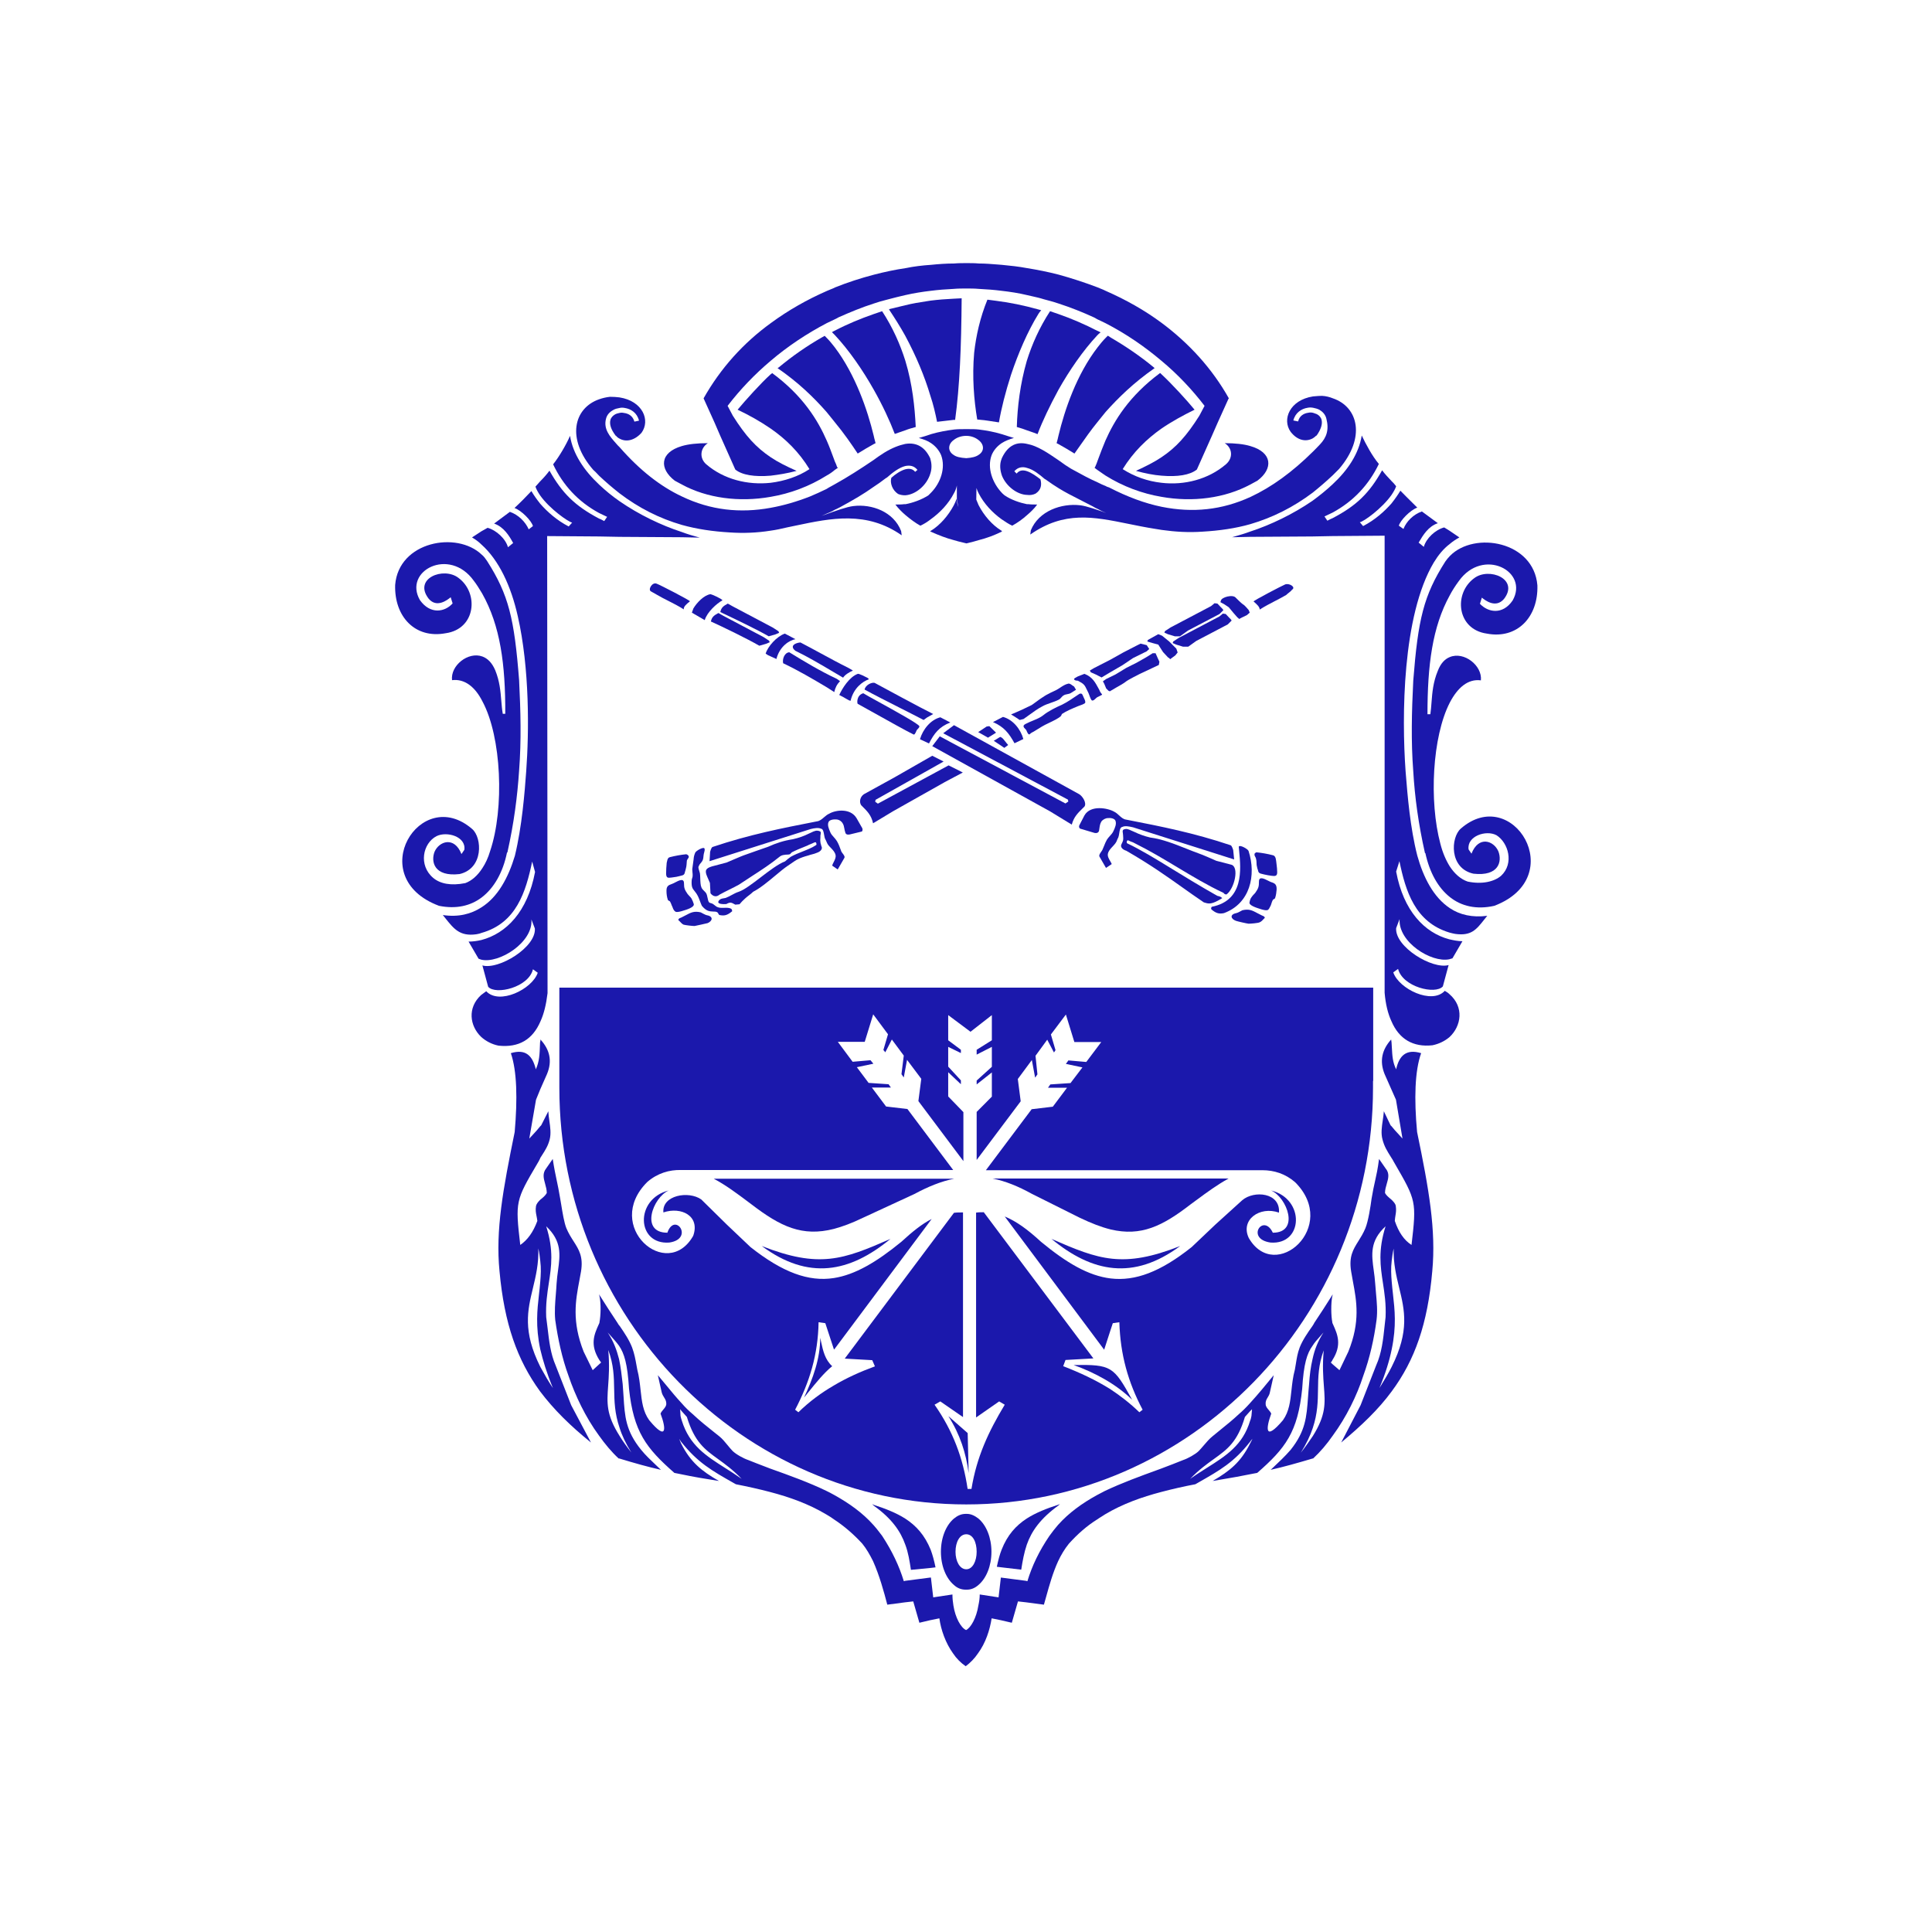 <svg width="800" height="800" viewBox="0 0 800 800" fill="none" xmlns="http://www.w3.org/2000/svg">
<rect width="800" height="800" fill="white"/>
<path d="M357.273 504.283L378.614 494.421C384.268 491.374 389.762 489.129 395.098 488.087H295.558C300.445 490.658 305.132 494.17 309.924 497.761C310.364 498.091 310.804 498.421 311.246 498.751C323.19 507.891 332.189 512.221 345.328 508.854C348.911 507.891 352.813 506.448 357.273 504.283Z" fill="#1B18AC"/>
<path d="M459.917 509.094C472.499 512.061 481.338 507.731 493.044 498.671C493.778 498.134 494.508 497.595 495.236 497.058C499.727 493.746 504.141 490.491 508.732 488.007H411.024C416.279 489.049 421.615 491.214 427.269 494.341L447.017 504.203C451.875 506.528 456.015 508.132 459.917 509.094Z" fill="#1B18AC"/>
<path fill-rule="evenodd" clip-rule="evenodd" d="M568.535 450.402V447.596H568.614V408.95H231.614V450.402C231.614 545.416 307.264 622.95 400.114 622.95C492.805 622.95 568.535 545.416 568.535 450.402ZM522.747 484.559C527.524 484.559 532.223 486.002 536.284 489.53C554.679 507.891 528.002 531.545 517.093 512.622C513.509 505.085 521.632 499.312 529.595 502.119C530.232 493.78 519.243 492.818 514.385 496.987L503.237 507.09L493.442 516.391C480.542 526.654 470.11 530.582 459.917 529.38C450.68 528.257 441.682 522.965 431.091 514.226C425.517 509.094 420.898 505.727 416.041 503.722L457.21 558.886L459.758 551.028L460.793 547.901L463.501 547.5C463.899 560.89 467.084 572.276 473.136 583.742L471.783 584.784C467.881 581.015 463.819 577.888 459.679 575.162C453.627 571.394 447.256 568.427 440.249 565.701L441.204 563.135L452.751 562.494L407.361 501.958C406.326 501.958 405.211 501.958 404.175 502.119V586.949L413.731 580.294L416.041 581.657C409.272 592.882 404.414 603.305 402.264 616.535H400.672C398.761 603.706 394.62 592.561 386.975 581.657L389.364 580.294L398.761 586.788V502.038C397.407 502.038 396.212 502.038 395.018 502.199L349.787 562.574L361.175 563.216L362.289 565.781C356.158 568.026 350.504 570.592 345.248 573.719C340.152 576.686 335.294 580.214 330.596 584.784L329.242 583.742C335.294 572.196 338.718 560.89 338.957 547.5L341.744 547.901L345.248 558.565L345.408 558.806L385.781 504.764C381.799 506.769 377.738 510.056 373.199 514.226C363.006 522.564 354.087 527.856 345.248 529.219C334.817 530.823 324.066 526.894 310.768 516.391L300.973 507.09L290.382 496.666C285.127 492.978 274.058 494.902 274.695 502.038C282.101 499.553 289.984 503.482 287.038 511.74C276.208 530.823 249.611 507.811 268.006 489.45C272.147 485.842 277.163 484.319 282.101 484.479H394.699L375.747 459.222L366.908 458.18L361.015 450.322H368.899L367.943 448.959L359.662 448.398L354.804 441.903L361.652 440.46L360.458 439.017L353.052 439.658L346.921 431.4H358.069L361.573 420.014L367.704 428.273L365.793 434.767L366.589 435.73L369.297 430.438L374.234 437.093L373.278 444.79L374.234 446.153L375.588 438.857L381.481 446.714L380.286 455.935L398.92 480.791V460.505L392.629 454.011V443.988L397.885 448.959V447.356L392.629 441.663V433.485L397.885 436.05V434.687L392.629 430.758V420.335L401.866 427.231L410.705 420.335V430.758L404.414 434.687V436.692L410.705 433.485V441.743L404.414 447.436V449.039L410.705 444.068V454.091L404.414 460.425V480.31L422.65 456.015L421.455 446.794L427.269 438.937L428.622 446.233L429.578 444.87L428.782 437.173L433.639 430.518L436.426 435.81L437.063 434.848L435.152 428.353L441.363 420.095L444.867 431.48H456.016L449.804 439.739L442.399 439.097L441.363 440.54L448.212 441.984L443.275 448.478L434.913 449.039L433.958 450.402H441.841L435.948 458.26L427.189 459.302L408.237 484.559H522.747Z" fill="#1B18AC"/>
<path d="M276.898 492.95C262.752 496.464 263.551 515.551 277.138 514.513C287.607 512.995 279.455 501.575 276.338 510.44C264.91 510.44 270.344 495.825 276.898 492.95Z" fill="#1B18AC"/>
<path d="M526.331 492.95C540.477 496.464 539.678 515.551 526.091 514.513C515.621 512.995 523.134 502.134 527.05 510.44C538.319 510.44 532.964 495.825 526.331 492.95Z" fill="#1B18AC"/>
<path d="M368.727 512.995C351.784 526.971 334.761 530.246 315.42 515.95C339.236 525.294 349.066 521.621 368.727 512.995Z" fill="#1B18AC"/>
<path d="M435.381 512.995C452.324 526.971 469.347 530.246 488.688 515.95C464.952 525.294 455.122 521.621 435.381 512.995Z" fill="#1B18AC"/>
<path d="M339.635 553.965C339.635 562.59 336.598 570.896 332.922 578.723C333.496 578.017 334.058 577.32 334.611 576.634L334.615 576.629C338.061 572.355 341.148 568.526 344.591 565.705C341.596 562.992 340.786 559.248 339.993 555.582C339.876 555.04 339.759 554.5 339.635 553.965Z" fill="#1B18AC"/>
<path d="M401.095 609.95C399.976 601.644 397.578 594.057 392.703 586.39L400.695 593.418L401.095 609.95Z" fill="#1B18AC"/>
<path d="M444.572 565.226C460.316 564.986 461.115 565.785 468.788 579.601C462.074 573.053 453.283 568.341 444.572 565.226Z" fill="#1B18AC"/>
<path d="M304.469 194.419L298.183 180.32L295.875 174.983L291.34 164.947C298.342 152.521 307.811 142.006 319.269 133.722C326.431 128.465 334.149 124.084 342.504 120.42C342.925 120.226 343.384 120.045 343.851 119.861L343.853 119.86C344.535 119.592 345.233 119.317 345.846 118.986C351.018 116.915 356.429 115.163 361.92 113.729C366.217 112.614 370.673 111.658 375.049 111.021C378.471 110.304 381.972 109.905 385.473 109.666C388.576 109.348 391.839 109.109 395.022 109.109C396.772 108.95 398.523 108.95 400.273 108.95C401.865 108.95 403.615 108.95 405.366 109.109C407.954 109.109 410.543 109.32 413.089 109.527C413.673 109.574 414.255 109.622 414.835 109.666C418.256 109.985 421.917 110.383 425.259 111.021C429.715 111.737 434.091 112.614 438.388 113.729C443.878 115.242 449.21 116.995 454.462 118.986C454.882 119.18 455.343 119.362 455.81 119.546C456.492 119.814 457.19 120.089 457.804 120.42C466.159 124.084 473.957 128.465 481.038 133.722C492.258 142.086 501.886 152.521 508.889 165.026H508.729L504.194 175.063L501.886 180.32L495.6 194.419C492.735 196.729 487.563 197.525 480.959 196.968C477.776 196.729 474.116 196.012 470.376 194.976C474.514 193.065 478.015 191.312 480.959 189.321C487.006 185.259 491.303 180.559 496.635 172.116L498.783 168.053C493.531 161.203 487.563 154.91 480.959 149.414C473.797 143.36 466.079 138.103 457.724 133.802C457.137 133.485 456.498 133.194 455.852 132.9C455.36 132.676 454.864 132.45 454.382 132.209C454.181 132.108 453.995 131.994 453.804 131.877C453.542 131.716 453.273 131.551 452.95 131.412C448.255 129.261 443.242 127.27 438.309 125.677C436.875 125.16 435.4 124.768 433.943 124.38L433.939 124.379C433.376 124.229 432.816 124.08 432.261 123.925C430.59 123.387 428.785 122.984 426.98 122.58C426.378 122.446 425.776 122.312 425.179 122.172C421.917 121.376 418.256 120.818 414.755 120.42C411.732 120.021 408.469 119.783 405.286 119.623C403.536 119.464 401.785 119.464 400.194 119.464C398.443 119.464 396.693 119.464 394.942 119.623C391.68 119.783 388.497 120.021 385.393 120.42C381.972 120.818 378.47 121.376 374.969 122.172C372.582 122.73 370.195 123.287 367.888 123.925C367.48 124.034 367.075 124.141 366.673 124.247C365.035 124.68 363.437 125.101 361.84 125.677C356.827 127.27 352.053 129.261 347.199 131.412C346.801 131.651 346.244 131.97 345.687 132.209C345.17 132.487 344.593 132.746 344.016 133.005C343.439 133.264 342.862 133.523 342.345 133.802C334.149 138.103 326.192 143.36 319.11 149.414C312.585 154.91 306.538 161.203 301.286 168.053L303.435 172.116C308.766 180.559 313.063 185.259 319.11 189.321C322.054 191.312 325.556 193.065 329.852 194.976C325.953 196.012 322.452 196.569 319.11 196.968C312.506 197.525 307.254 196.729 304.469 194.419Z" fill="#1B18AC"/>
<path d="M388.019 174.664C389.173 174.545 390.306 174.406 391.44 174.266C392.574 174.127 393.709 173.987 394.862 173.868H395.499C397.409 159.769 398.045 143.838 398.204 123.526H398.045C397.478 123.526 396.931 123.568 396.395 123.608C395.878 123.647 395.37 123.686 394.862 123.686C391.68 123.845 388.417 124.084 385.314 124.482C384.745 124.573 384.176 124.661 383.608 124.75C380.677 125.206 377.756 125.66 374.89 126.394C374.075 126.591 373.289 126.778 372.516 126.962L372.515 126.962C371.1 127.299 369.726 127.626 368.285 127.987L368.126 128.146C370.513 131.731 372.821 135.395 374.81 138.979C379.346 147.423 382.847 155.786 385.234 163.831C386.507 167.575 387.303 171.16 388.019 174.664Z" fill="#1B18AC"/>
<path d="M378.765 176.932C377.461 177.293 376.111 177.666 374.89 178.169C374.02 178.444 373.176 178.746 372.343 179.044C371.729 179.263 371.121 179.48 370.514 179.683C368.445 174.266 365.501 167.894 361.761 161.283C357.225 153.237 351.576 145.033 345.687 138.74L344.494 137.545C344.891 137.307 345.289 137.068 345.687 136.908C350.859 134.2 356.27 131.97 361.761 130.058C362.357 129.859 362.934 129.66 363.511 129.461L363.513 129.46C364.089 129.261 364.666 129.062 365.262 128.863C369.638 135.554 372.742 142.564 374.89 149.414C377.834 159.132 378.789 168.611 379.187 176.815L378.765 176.932Z" fill="#1B18AC"/>
<path d="M279.404 199.039C279.882 199.318 280.379 199.576 280.876 199.835C281.374 200.094 281.871 200.353 282.348 200.632C292.772 206.287 306.061 208.04 319.11 205.73C327.147 204.376 335.104 201.428 342.345 196.888C343.539 196.251 344.653 195.454 345.687 194.578C345.958 194.416 346.228 194.217 346.548 193.981L346.55 193.979C346.701 193.868 346.862 193.749 347.04 193.622L346.642 193.463C346.403 192.666 346.085 191.87 345.687 191.073C345.472 190.5 345.257 189.914 345.037 189.314C344.278 187.245 343.455 185.002 342.345 182.471C338.685 174.107 332.558 163.911 319.667 154.432V154.592C319.588 154.671 319.488 154.731 319.389 154.791C319.289 154.85 319.19 154.91 319.11 154.99C315.052 158.654 308.686 165.743 305.424 169.646C310.278 171.956 314.813 174.505 319.11 177.452C325.317 181.754 330.807 187.091 335.184 194.259C330.489 197.366 324.839 199.198 319.11 199.915C309.562 200.95 299.695 198.481 292.454 192.268C289.51 189.719 289.908 185.577 293.09 183.506C288.634 183.506 285.054 183.904 282.348 184.701C273.118 187.409 272.959 194.1 279.404 199.039Z" fill="#1B18AC"/>
<path d="M199.514 371.57C204.607 367.667 208.267 361.215 209.938 353.011H210.097C212.803 340.903 214.235 329.911 214.951 319.078C215.906 306.572 215.588 294.545 214.951 281.64C212.962 256.151 210.654 246.354 201.663 232.255C201.026 231.299 200.31 230.343 199.514 229.706C189.17 219.749 165.06 224.21 163.627 242.212C163.23 255.354 171.903 264.594 184.555 262.205C197.047 260.452 198.4 245.557 189.806 239.264C183.679 234.565 171.028 239.503 177.473 247.867C180.815 251.929 185.271 248.425 186.624 247.309L187.419 249.858C184.236 253.443 178.189 254.558 173.892 248.504C166.89 236.397 186.067 226.36 196.172 240.459C197.404 242.055 198.372 243.65 199.376 245.306L199.378 245.31L199.383 245.318C199.479 245.476 199.576 245.636 199.673 245.796C207.153 259.098 209.302 275.029 209.222 295.58H208.188C207.877 293.792 207.726 291.97 207.571 290.096C207.25 286.208 206.91 282.092 205.084 277.578C203.732 274.392 201.901 272.64 199.753 271.843C193.865 269.692 186.464 275.587 187.181 281.64C192.432 281.003 196.729 284.428 199.753 290.402C207.71 305.139 208.904 334.85 202.936 352.453C202.14 355.162 201.026 357.551 199.753 359.463C197.764 362.57 195.297 364.72 192.671 365.676C186.624 366.871 182.247 365.915 179.383 363.525C173.176 358.268 175.086 349.188 180.735 346.24C185.032 344.09 193.069 346.4 192.273 351.896L191.08 353.648C188.135 346.161 181.849 348.311 179.94 352.692C178.348 356.834 179.78 363.127 190.284 361.932C200.31 359.622 199.673 346.878 195.536 343.293C174.051 324.654 150.339 363.286 181.77 375.075C188.772 376.509 194.819 375.155 199.514 371.57Z" fill="#1B18AC"/>
<path d="M345.608 143.759C344.573 142.404 343.459 141.05 342.266 139.855L341.47 139.059C341.387 139.109 341.311 139.155 341.238 139.2C340.962 139.368 340.734 139.507 340.356 139.696C334.07 143.281 328.022 147.502 322.373 152.202C322.276 152.202 322.209 152.26 322.136 152.324C322.088 152.366 322.038 152.409 321.975 152.441C330.568 158.335 337.014 164.628 342.266 170.602C342.799 171.278 343.316 171.907 343.818 172.516C344.439 173.27 345.035 173.995 345.608 174.744C349.507 179.444 352.61 183.984 355.156 187.807C357.305 186.453 359.612 185.099 361.761 183.904C361.88 183.825 362.019 183.765 362.158 183.705C362.298 183.646 362.437 183.586 362.556 183.506C362.48 183.199 362.395 182.884 362.307 182.558L362.306 182.555C362.121 181.867 361.922 181.13 361.761 180.32C359.214 169.806 354.201 155.069 345.608 143.759Z" fill="#1B18AC"/>
<path d="M248.132 197.047C250.838 199.596 253.623 201.986 256.567 204.296C264.524 210.35 273.038 214.651 282.348 217.359C288.634 219.112 295.239 220.068 302.161 220.466C307.811 220.864 313.54 220.625 319.031 219.749C321.338 219.43 323.566 218.952 325.874 218.395C327.132 218.139 328.391 217.874 329.653 217.609L329.655 217.609C344.116 214.568 358.815 211.478 373.378 221.661L373.139 219.908C370.036 211.863 360.965 208.597 353.326 209.553C350.581 209.88 345.797 211.604 342.279 212.872C341.514 213.148 340.808 213.402 340.197 213.616L342.345 212.66C343.38 212.261 344.653 211.704 345.687 211.067C346.16 210.889 346.678 210.623 347.239 210.335C347.433 210.235 347.631 210.133 347.836 210.031C353.565 206.925 357.623 204.535 361.761 201.588C363.352 200.552 364.943 199.437 366.694 198.083C366.694 198.083 366.933 197.924 367.331 197.685C369.479 195.773 372.264 193.622 374.81 192.985C376.72 192.587 378.471 192.826 379.903 194.578L378.948 195.375C377.834 194.021 376.402 193.941 374.81 194.339C372.901 194.897 370.752 196.331 369.081 197.844C368.445 199.995 369.479 202.942 371.866 204.535C372.821 204.933 373.776 205.093 374.81 205.093C379.107 204.854 383.802 200.95 385.234 196.092C385.871 194.18 385.871 192.029 385.234 190.038V189.879C383.086 185.179 379.585 183.028 374.81 183.825C372.264 184.382 369.479 185.418 366.217 187.409C366.03 187.531 365.844 187.651 365.66 187.771C364.272 188.671 362.945 189.531 361.681 190.516C356.27 194.18 350.939 197.605 345.608 200.552C345.175 200.819 344.7 201.071 344.219 201.328L344.217 201.329C343.549 201.684 342.866 202.048 342.266 202.464C339.958 203.579 337.73 204.615 335.422 205.57C329.932 207.721 324.441 209.314 319.11 210.27C306.538 212.58 294.284 211.306 282.348 205.57C273.516 201.428 264.922 194.737 256.567 185.179L255.771 184.382C255.513 184.084 255.246 183.782 254.974 183.476C252.564 180.759 249.845 177.693 250.917 173.47C251.315 171.717 252.509 170.522 254.021 169.726C254.657 169.328 255.612 169.089 256.567 168.929C257.203 168.77 257.92 168.77 258.715 168.929C261.262 169.328 263.808 170.921 264.604 174.187L262.694 174.585C262.057 172.275 260.307 171.239 258.397 171C257.76 170.841 257.044 170.841 256.487 171C256.358 171.033 256.231 171.062 256.108 171.09C255.624 171.202 255.18 171.304 254.737 171.558C253.782 172.116 252.986 172.912 252.747 173.948C252.35 175.541 252.827 177.691 255.055 180.559V180.4C255.453 180.957 256.01 181.355 256.487 181.594C259.272 183.188 262.773 182.391 265.638 179.205C269.378 174.107 266.195 166.062 256.487 164.548C255.294 164.389 253.941 164.309 252.588 164.309C250.997 164.469 249.405 164.867 248.053 165.345C237.629 169.009 234.366 181.594 245.666 194.578C246.252 195.059 246.803 195.647 247.342 196.222C247.608 196.505 247.87 196.785 248.132 197.047Z" fill="#1B18AC"/>
<path d="M438.309 130.058C437.712 129.859 437.135 129.66 436.558 129.461L436.556 129.46C435.98 129.261 435.404 129.062 434.807 128.863C430.431 135.554 427.328 142.564 425.179 149.414C422.394 159.052 421.28 168.611 421.041 176.815L421.504 176.951C422.717 177.306 423.98 177.675 425.179 178.169C425.627 178.326 426.069 178.477 426.503 178.625C427.61 179.002 428.663 179.362 429.635 179.762C431.624 174.426 434.728 167.974 438.309 161.362C442.844 153.317 448.494 145.113 454.382 138.82C454.78 138.422 455.178 138.023 455.735 137.625C455.505 137.527 455.302 137.415 455.116 137.311C454.85 137.164 454.616 137.035 454.382 136.988C449.13 134.28 443.799 131.97 438.309 130.058Z" fill="#1B18AC"/>
<path d="M438.309 180.32C438.099 181.37 437.828 182.358 437.603 183.177L437.553 183.359L437.513 183.506C437.632 183.586 437.771 183.646 437.911 183.705C438.05 183.765 438.189 183.825 438.309 183.904C440.457 185.099 442.765 186.453 444.913 187.807C445.69 186.733 446.486 185.592 447.319 184.399L447.32 184.397C449.389 181.436 451.683 178.151 454.462 174.744C454.967 174.13 455.456 173.516 455.951 172.894L455.952 172.893L455.956 172.888L455.956 172.887C456.551 172.14 457.154 171.383 457.804 170.602C463.055 164.708 469.501 158.415 478.094 152.441L477.856 152.202C472.206 147.502 466.079 143.36 459.793 139.696C459.655 139.558 459.464 139.447 459.266 139.331C459.121 139.247 458.972 139.16 458.838 139.059H458.679L457.883 139.855C456.69 141.05 455.576 142.404 454.541 143.759C445.788 155.069 440.855 169.726 438.309 180.32Z" fill="#1B18AC"/>
<path d="M507.615 192.268C500.374 198.481 490.428 201.03 480.959 199.915C475.23 199.278 469.739 197.366 464.885 194.259C469.262 187.17 474.832 181.754 480.959 177.452C485.256 174.505 489.95 171.956 494.645 169.646C491.462 165.743 484.937 158.654 480.959 154.99L480.561 154.592C480.402 154.592 480.402 154.432 480.402 154.432C467.511 163.991 461.384 174.187 457.724 182.471C456.592 185.136 455.683 187.579 454.857 189.799C454.696 190.232 454.538 190.657 454.382 191.073C454.223 191.604 453.993 192.135 453.763 192.666L453.762 192.669L453.76 192.672C453.646 192.935 453.532 193.199 453.427 193.463L453.188 193.622C453.453 193.888 453.719 194.083 453.984 194.277C454.117 194.375 454.249 194.472 454.382 194.578C455.108 195.097 455.868 195.617 456.595 196.114C456.984 196.379 457.364 196.638 457.724 196.888C464.965 201.428 472.922 204.376 480.959 205.73C493.929 208.04 507.217 206.287 517.721 200.632C518.298 200.343 518.811 200.054 519.304 199.777L519.308 199.774C519.765 199.517 520.206 199.268 520.665 199.039C527.269 194.1 526.951 187.33 517.721 184.701C515.095 183.904 511.435 183.506 507.138 183.506C510.321 185.497 510.718 189.64 507.615 192.268Z" fill="#1B18AC"/>
<path d="M543.582 181.515C543.98 181.276 544.536 180.878 545.094 180.32V180.479C547.083 177.691 547.64 175.541 547.242 173.868C547.003 172.832 546.208 171.956 545.253 171.478C544.831 171.297 544.409 171.162 544.022 171.038C543.952 171.015 543.884 170.994 543.816 170.972L543.77 170.957L543.723 170.941L543.661 170.921C543.025 170.761 542.309 170.761 541.672 170.921C539.842 171.16 538.012 172.275 537.534 174.505L535.545 174.107C536.341 170.921 538.887 169.248 541.433 168.85C542.229 168.69 542.866 168.69 543.741 168.85C544.536 169.009 545.491 169.248 546.287 169.646C547.64 170.443 548.833 171.638 549.231 173.39C550.425 178.09 549.231 181.196 546.605 183.984C545.65 185.02 544.696 185.975 543.741 186.931C535.067 195.534 526.553 201.667 517.88 205.73C505.944 211.226 493.849 212.421 481.118 209.872C474.036 208.438 466.795 205.73 459.236 201.827C459.113 201.778 458.976 201.736 458.832 201.693C458.51 201.596 458.158 201.49 457.883 201.269C456.849 200.871 455.575 200.313 454.541 199.756C451.121 198.267 447.909 196.5 444.191 194.455L443.401 194.021C442.048 193.224 440.298 192.029 438.468 190.675C438.235 190.517 438 190.356 437.762 190.194C433.941 187.584 429.534 184.575 425.338 183.825C421.36 182.869 417.54 184.064 414.914 189.56C414.914 189.64 414.875 189.699 414.835 189.759C414.795 189.819 414.755 189.878 414.755 189.958C413.8 192.348 414.119 194.817 414.914 197.047C416.665 201.349 421.201 204.854 425.338 204.933C426.532 205.092 427.725 204.933 428.839 204.376C431.227 202.783 431.386 200.632 430.829 198.481C429.078 197.127 427.168 195.773 425.338 195.136C423.747 194.578 422.155 194.578 420.962 196.092L420.007 195.136C421.519 193.383 423.508 193.144 425.338 193.782C427.885 194.419 430.431 196.49 432.579 198.322C432.977 198.481 433.216 198.72 433.216 198.72C435.126 200.074 436.876 201.269 438.468 202.225C441.202 203.91 443.971 205.316 447.189 206.95L447.193 206.951C448.842 207.789 450.611 208.687 452.552 209.712C453.188 210.111 453.904 210.509 454.541 210.748C455.655 211.385 456.849 211.943 457.883 212.341C457.92 212.36 457.958 212.378 457.994 212.396C454.523 211.136 449.934 209.545 447.38 209.235C439.582 208.279 430.113 211.545 426.85 219.59L426.611 221.342C440.679 211.504 452.776 213.968 467.256 216.918C470.713 217.622 474.306 218.354 478.094 218.952C479.049 219.112 480.004 219.271 481.038 219.43C486.688 220.227 492.258 220.545 497.908 220.147C504.91 219.749 511.594 218.793 517.721 217.041C526.951 214.332 535.545 210.031 543.582 203.977C546.446 201.667 549.231 199.278 551.937 196.729L554.483 194.18C565.623 181.196 562.44 168.531 551.937 164.947C550.584 164.389 548.993 163.991 547.401 163.911C546.378 163.911 545.355 164.002 544.469 164.081C544.184 164.107 543.913 164.131 543.661 164.15C534.033 165.664 530.771 173.709 534.431 178.807C537.136 182.311 540.637 183.108 543.582 181.515Z" fill="#1B18AC"/>
<path fill-rule="evenodd" clip-rule="evenodd" d="M588.46 436.091C582.174 434.179 579.309 437.285 578.116 442.782C576.675 439.897 576.528 437.229 576.343 433.888L576.343 433.886C576.304 433.168 576.262 432.419 576.206 431.63C576.206 431.431 576.166 431.232 576.126 431.032C576.087 430.833 576.047 430.634 576.047 430.435C572.307 434.577 571.113 439.277 573.341 444.773L576.126 451.066L578.036 455.367L580.741 471.457C580.142 470.762 579.517 470.092 578.897 469.427L578.894 469.423L578.891 469.421C577.95 468.412 577.02 467.414 576.206 466.359L575.808 465.961L573.023 460.146C572.947 461.387 572.759 462.644 572.57 463.901C572.166 466.6 571.76 469.302 572.466 471.855C573.197 474.709 574.398 476.622 575.822 478.89L576.002 479.176L576.149 479.412L576.206 479.502C576.278 479.622 576.357 479.742 576.439 479.866L576.44 479.868C576.63 480.156 576.835 480.467 577.002 480.856L577.509 481.734C586.399 497.112 586.59 497.443 584.481 515.506C581.378 513.515 579.15 510.249 577.559 505.549C577.616 504.634 577.735 503.914 577.845 503.245C578.042 502.051 578.211 501.021 577.957 499.336C577.797 498.38 577.002 497.584 576.206 496.787C576.149 496.739 576.093 496.691 576.037 496.643L575.918 496.542L575.793 496.436L575.792 496.435C574.84 495.628 573.988 494.905 573.501 493.999C573.501 492.674 573.87 491.409 574.226 490.185C574.877 487.953 575.487 485.862 573.739 483.804L571.034 479.901C570.497 484.063 569.961 486.465 569.382 489.056L569.381 489.058C568.93 491.078 568.453 493.214 567.931 496.389C567.533 499.496 566.578 505.629 565.384 508.576C564.5 510.69 563.457 512.356 562.482 513.915C560.296 517.406 558.451 520.355 559.496 526.578C559.714 527.935 559.967 529.29 560.223 530.657L560.224 530.663L560.225 530.664C561.739 538.761 563.339 547.315 558.302 559.714L554.642 567.361L551.698 564.812L551.061 564.175C551.3 563.936 551.618 563.538 551.698 563.219C555.779 556.864 553.83 552.521 551.988 548.415L551.814 548.026L551.698 547.766V547.607C551.141 544.819 551.061 539.641 551.698 536.615C551.857 536.376 551.857 536.216 551.857 535.977L551.857 536.018L551.857 536.031C551.856 536.046 551.856 536.059 551.854 536.071L551.854 536.079C551.851 536.096 551.847 536.11 551.84 536.123C551.821 536.155 551.781 536.175 551.698 536.216C549.709 539.402 546.207 544.819 544.218 547.766C544.051 548.155 543.846 548.467 543.656 548.755L543.655 548.756C543.573 548.88 543.494 549 543.422 549.12C541.433 551.908 539.364 554.935 538.171 557.962C537.294 560.302 536.976 562.298 536.616 564.549C536.486 565.364 536.351 566.212 536.181 567.122C535.369 570.104 535.057 572.995 534.76 575.751C534.271 580.285 533.821 584.455 531.248 588.071C523.609 597.072 524.166 591.417 526.394 585.363C526.169 584.816 525.748 584.32 525.327 583.824C524.708 583.093 524.087 582.361 524.087 581.46C523.996 580.152 524.442 579.432 524.918 578.662C525.282 578.073 525.665 577.454 525.837 576.521L527.428 569.432C524.246 573.335 520.983 577.318 517.482 581.141C516.05 582.735 514.538 584.248 512.947 585.602C510.449 587.943 508.164 589.786 505.761 591.725L505.758 591.727L505.755 591.729L505.752 591.732L505.747 591.736L505.746 591.737C504.555 592.698 503.335 593.682 502.045 594.762C500.782 595.774 499.615 597.139 498.442 598.51C497.768 599.299 497.093 600.089 496.396 600.816C495.043 602.17 491.86 603.923 489.95 604.56C487.006 605.755 483.903 606.95 480.72 608.144C480.203 608.333 479.684 608.522 479.163 608.712L479.148 608.718C471.984 611.328 464.527 614.045 457.485 617.384C456.968 617.663 456.392 617.961 455.815 618.26C455.238 618.559 454.661 618.858 454.143 619.137C448.096 622.482 442.605 626.385 438.07 631.483C436.876 632.837 435.682 634.43 434.568 635.944C430.272 642.236 427.327 648.45 425.418 654.742L424.861 654.583L414.437 653.229L413.482 661.433L405.684 660.238C405.684 661.831 405.445 663.345 405.127 664.779C404.331 669.877 402.024 674.019 400.034 674.974C397.886 674.019 395.578 669.877 394.783 664.779C394.544 663.345 394.385 661.831 394.385 660.238L386.428 661.433L385.473 653.229H385.234L374.81 654.583L374.253 654.742C372.343 648.45 369.399 642.236 365.262 635.944C364.914 635.503 364.573 635.055 364.233 634.609L364.232 634.608C363.405 633.522 362.583 632.442 361.681 631.483C357.145 626.385 351.575 622.482 345.607 619.137C345.373 619.01 345.134 618.88 344.892 618.747C344.064 618.294 343.188 617.815 342.265 617.384C334.91 613.821 326.925 610.967 319.171 608.194L319.03 608.144C318.255 607.846 317.474 607.547 316.693 607.248C314.351 606.352 312.008 605.456 309.8 604.56C307.89 603.923 304.708 602.17 303.355 600.816C302.613 600.042 301.919 599.196 301.231 598.358L301.23 598.356C300.147 597.037 299.08 595.736 297.864 594.762C297.132 594.176 296.425 593.614 295.734 593.066L295.73 593.063C292.667 590.631 289.934 588.461 286.884 585.602C285.292 584.248 283.78 582.814 282.348 581.141C280.104 578.742 278.023 576.211 275.938 573.676C274.771 572.255 273.601 570.834 272.401 569.432L273.993 576.521C274.228 577.43 274.62 578.055 274.988 578.641C275.491 579.442 275.949 580.172 275.903 581.46C275.813 582.314 275.217 583.015 274.628 583.708C274.174 584.243 273.724 584.773 273.516 585.363C275.823 591.417 276.3 597.072 268.821 588.071C266.211 584.454 265.754 580.235 265.253 575.614C264.96 572.908 264.651 570.064 263.887 567.122C263.767 566.488 263.657 565.882 263.551 565.294C263.099 562.784 262.706 560.608 261.739 557.962C260.545 554.855 258.556 551.908 256.646 549.12C256.248 548.722 256.01 548.324 255.691 547.766C253.702 544.819 250.201 539.402 248.212 536.216C248.212 536.123 248.157 536.084 248.112 536.052C248.08 536.03 248.053 536.01 248.053 535.977C248.053 536.097 248.092 536.196 248.132 536.296C248.172 536.395 248.212 536.495 248.212 536.615C248.928 539.721 248.769 544.819 248.212 547.607V547.766C248.112 547.99 248.012 548.214 247.911 548.438L247.9 548.462C246.064 552.546 244.146 556.813 248.212 563.219C248.323 563.33 248.416 563.475 248.517 563.631C248.632 563.811 248.757 564.004 248.928 564.175L248.212 564.812L245.427 567.361L241.687 559.714C236.705 547.108 238.342 538.477 239.9 530.259C240.133 529.027 240.365 527.804 240.573 526.578C241.611 520.399 239.724 517.448 237.512 513.99C236.502 512.41 235.424 510.724 234.525 508.576C233.608 506.311 232.925 502.115 232.406 498.92C232.25 497.959 232.108 497.089 231.979 496.389C231.419 492.988 230.947 490.762 230.488 488.6C229.969 486.154 229.467 483.79 228.876 479.901L226.17 483.804C224.527 485.86 225.104 487.949 225.72 490.179C226.059 491.404 226.409 492.672 226.409 493.999C225.852 495.035 224.818 495.911 223.704 496.787C222.908 497.584 222.192 498.38 221.953 499.336C221.68 501.085 221.894 502.159 222.158 503.484C222.279 504.09 222.41 504.749 222.51 505.549C220.76 510.249 218.452 513.435 215.428 515.506C213.319 497.439 213.511 497.112 222.558 481.722L223.067 480.856C223.166 480.627 223.277 480.424 223.381 480.237C223.528 479.97 223.657 479.736 223.704 479.502C223.957 479.096 224.209 478.704 224.456 478.318L224.464 478.306L224.472 478.295C225.768 476.275 226.937 474.456 227.603 471.855C228.232 469.389 227.859 466.783 227.486 464.176C227.293 462.827 227.1 461.477 227.046 460.146L224.102 465.961L223.704 466.359C222.726 467.626 221.623 468.809 220.486 470.03C220.05 470.498 219.609 470.971 219.168 471.457L221.953 455.367L223.704 451.066L226.489 444.773C228.796 439.277 227.603 434.577 223.783 430.435C223.783 430.833 223.783 431.232 223.624 431.63C223.613 431.935 223.603 432.234 223.593 432.527C223.458 436.527 223.356 439.516 221.874 442.782C220.521 437.285 217.815 434.179 211.529 436.091C214.076 443.498 214.314 455.048 213.121 468.749C208.267 492.486 205.163 509.452 206.834 526.339C208.824 548.244 214.235 563.219 223.624 576.123C229.274 583.611 236.117 590.381 244.711 597.311L236.515 581.858L230.069 565.37C227.983 560.579 227.364 555.267 226.752 550.019C226.57 548.461 226.389 546.908 226.17 545.377C225.929 539.969 226.603 535.57 227.255 531.314C228.323 524.348 229.332 517.767 226.17 507.78C232.706 513.945 231.946 519.563 231.063 526.088C230.828 527.824 230.584 529.625 230.467 531.517C230.396 533 230.274 534.499 230.151 536.005C229.865 539.511 229.576 543.061 229.91 546.571C231.024 554.378 232.695 562.263 235.401 569.671C238.186 577.876 242.483 586.877 247.973 594.364C250.519 597.949 253.225 601.214 256.169 603.923H256.408C262.694 605.834 268.343 607.427 273.675 608.622C272.982 607.949 272.276 607.281 271.567 606.612L271.566 606.61L271.562 606.607C269.422 604.584 267.271 602.551 265.479 600.338C259.075 592.459 258.711 586.539 258.198 578.215C258.099 576.609 257.994 574.913 257.84 573.096C257.442 569.512 257.044 566.087 256.328 562.741C255.373 558.997 254.02 555.333 251.633 551.749C252.024 552.189 252.396 552.604 252.751 552.999L252.752 553C254.127 554.534 255.253 555.789 256.328 557.245C258.476 560.431 259.829 564.653 260.466 575.088C262.375 592.93 267.548 599.621 279.245 609.897C279.779 609.986 280.313 610.1 280.834 610.211L280.836 610.212C281.245 610.299 281.645 610.384 282.03 610.454C286.963 611.49 292.056 612.366 297.705 613.242C290.464 609.1 285.929 605.436 282.03 597.71C281.926 597.434 281.808 597.173 281.688 596.908C281.53 596.56 281.369 596.205 281.234 595.798C281.353 595.997 281.493 596.196 281.632 596.395C281.771 596.594 281.91 596.794 282.03 596.993C288.876 605.637 294.733 608.952 304.063 614.232L304.708 614.596C309.561 615.552 314.256 616.588 318.792 617.783C326.988 619.933 334.786 622.721 342.027 627.022C342.171 627.109 342.315 627.195 342.457 627.28L342.493 627.301L342.504 627.308C343.519 627.914 344.473 628.484 345.369 629.173C349.506 631.881 353.405 635.227 357.066 639.21C358.816 641.36 360.249 643.909 361.522 646.458C364.148 652.353 365.978 658.964 367.41 664.46L374.651 663.504L378.152 663.106L380.698 671.948L385.075 670.912L388.974 670.116C389.61 674.815 391.52 680.311 394.623 684.613C396.056 686.763 397.806 688.516 399.875 689.95C401.785 688.516 403.536 686.763 404.968 684.613C408.151 680.311 409.901 674.815 410.617 670.116L414.516 670.912L418.972 671.948L421.519 663.106L425.02 663.504L432.261 664.46C432.563 663.415 432.866 662.33 433.176 661.218L433.182 661.195C434.502 656.46 435.961 651.225 438.149 646.458C439.343 643.909 440.855 641.36 442.605 639.21C446.266 635.147 450.085 631.802 454.302 629.173C454.903 628.743 455.528 628.36 456.138 627.985C456.658 627.666 457.168 627.352 457.644 627.022C464.885 622.721 472.683 619.933 480.879 617.783C485.415 616.588 490.269 615.473 494.963 614.596C495.436 614.326 495.901 614.062 496.357 613.802L496.37 613.794C505.194 608.77 510.986 605.471 517.641 596.993C517.8 596.727 518.03 596.462 518.26 596.196L518.261 596.195C518.341 596.103 518.42 596.011 518.496 595.92C518.53 595.879 518.564 595.839 518.596 595.798C518.465 596.147 518.286 596.474 518.099 596.814C517.945 597.095 517.785 597.386 517.641 597.71C513.742 605.516 509.207 609.1 502.125 613.242C503.532 612.997 504.914 612.763 506.273 612.532L506.275 612.531L506.276 612.531C510.218 611.862 513.974 611.224 517.641 610.454C518.074 610.382 518.508 610.293 518.948 610.203C519.479 610.095 520.02 609.984 520.585 609.897C532.282 599.701 537.375 593.01 539.205 575.088C539.842 564.653 541.194 560.431 543.502 557.245C544.334 555.913 545.321 554.812 546.462 553.539L546.464 553.537C546.96 552.984 547.484 552.399 548.038 551.749C545.65 555.413 544.298 558.997 543.502 562.741C542.706 566.087 542.308 569.432 542.07 573.096C541.877 575.056 541.746 576.872 541.622 578.585C541.033 586.757 540.615 592.567 534.431 600.338C532.146 602.983 529.54 605.435 527.017 607.811L526.155 608.622C531.487 607.427 537.136 605.834 543.582 603.923H543.741C546.685 601.214 549.39 598.028 551.937 594.364C557.427 586.877 561.883 577.876 564.509 569.671C567.214 562.263 568.965 554.378 569.999 546.571C570.465 542.959 570.122 539.261 569.779 535.572C569.653 534.218 569.528 532.864 569.442 531.517C569.324 529.608 569.074 527.788 568.832 526.032C567.934 519.51 567.156 513.867 573.739 507.78C570.578 517.767 571.587 524.349 572.654 531.314C573.306 535.569 573.981 539.969 573.739 545.377C573.604 546.514 573.482 547.666 573.36 548.824C572.764 554.476 572.152 560.279 569.84 565.37L563.395 581.858L555.358 597.311C563.793 590.302 570.795 583.611 576.286 576.123C585.834 563.219 591.165 548.244 593.075 526.339C594.667 509.452 591.722 492.486 586.789 468.749C585.516 455.048 585.834 443.498 588.46 436.091ZM228.955 574.769C227.047 571.939 225.578 569.297 224.214 566.843C224.042 566.535 223.872 566.23 223.704 565.927C216.373 551.2 218.454 542.574 220.667 533.394C221.866 528.424 223.104 523.291 222.908 516.94C223.306 518.692 223.545 520.445 223.704 522.038C224.102 525.144 223.942 527.932 223.704 530.8C223.568 532.552 223.374 534.271 223.177 536.011C222.455 542.417 221.701 549.094 223.704 558.679C224.818 563.378 226.409 568.636 228.955 574.769ZM256.567 591.258C257.522 594.364 259.113 597.71 261.421 601.453C259.431 598.904 257.76 596.594 256.567 594.603C250.961 585.748 251.305 580.985 251.82 573.864C252.102 569.967 252.435 565.364 251.872 558.997C254.133 565.1 254.222 570.157 254.313 575.26C254.401 580.215 254.489 585.215 256.567 591.258ZM282.348 588.31C282.148 587.778 282.005 587.19 281.87 586.639C281.843 586.531 281.817 586.424 281.791 586.319L281.632 583.531L282.268 584.328L284.417 586.717C287.609 597.141 291.833 600.194 297.362 604.188C300.24 606.268 303.471 608.603 307.095 612.366C304.789 610.722 302.498 609.27 300.285 607.867C292.415 602.879 285.515 598.506 282.348 588.31ZM518.198 586.319C518.155 586.493 518.117 586.674 518.079 586.857C517.978 587.343 517.872 587.847 517.641 588.31C514.601 598.435 507.69 602.795 499.738 607.813L499.736 607.814C497.491 609.231 495.162 610.7 492.815 612.366C496.442 608.599 499.695 606.263 502.594 604.181C508.153 600.19 512.407 597.136 515.493 586.717L517.641 584.328L518.437 583.531L518.198 586.319ZM543.582 594.683C542.229 596.674 540.637 598.984 538.648 601.533C540.956 597.789 542.547 594.444 543.582 591.337C545.62 585.256 545.689 580.257 545.757 575.322C545.827 570.237 545.896 565.22 548.117 559.157C547.549 565.551 547.903 570.161 548.203 574.067C548.744 581.111 549.109 585.87 543.582 594.683ZM576.286 565.927C574.933 568.636 573.182 571.583 571.193 574.769C573.739 568.636 575.331 563.378 576.286 558.679C578.293 549.07 577.531 542.334 576.806 535.931L576.806 535.928L576.806 535.927L576.805 535.915C576.611 534.203 576.42 532.514 576.286 530.8C576.047 528.012 575.888 525.144 576.286 521.958C576.445 520.445 576.683 518.772 577.081 517.02C576.943 523.268 578.176 528.336 579.369 533.24C581.612 542.464 583.715 551.106 576.286 565.927Z" fill="#1B18AC"/>
<path d="M604.852 343.134C600.714 346.798 599.998 359.543 610.104 361.773C620.687 362.968 622.04 356.675 620.448 352.533C618.538 348.072 612.252 345.922 609.308 353.489L608.115 351.736C607.319 346.24 615.356 343.532 619.652 345.842C624.586 348.949 627.053 357.551 621.562 362.649C618.777 365.039 613.764 366.313 607.717 365.039C604.932 364.083 602.385 361.932 600.316 358.746C598.725 356.197 597.372 353.091 596.418 349.347C591.723 331.743 593.076 305.059 600.316 290.96C603.499 284.827 607.796 281.003 613.207 281.72C613.844 275.587 606.205 269.613 600.316 272.082C598.327 272.879 596.577 274.631 595.383 277.737C593.402 282.496 593.072 286.812 592.76 290.884C592.633 292.538 592.51 294.152 592.28 295.739H591.086C591.086 275.507 593.076 259.656 600.316 246.513C601.351 244.521 602.704 242.45 604.056 240.618C614.082 226.52 633.259 236.556 626.336 248.664C622.199 254.717 616.151 253.602 612.809 250.018L613.605 247.469C614.958 248.584 619.334 252.009 622.756 248.026C629.201 239.742 616.549 234.724 610.422 239.424C601.828 245.716 603.181 260.612 615.674 262.364C628.246 264.754 636.999 255.514 636.601 242.371C635.089 224.13 610.581 219.829 600.396 230.184C599.76 230.821 599.043 231.697 598.486 232.494C589.495 246.593 587.187 256.39 585.198 281.879C584.561 294.784 584.243 306.891 585.198 319.317C585.834 330.15 587.346 341.222 590.052 353.25H590.211C591.962 361.295 595.463 367.588 600.396 371.491C605.091 375.235 611.377 376.748 618.777 375.075C650.049 363.127 626.257 324.415 604.852 343.134Z" fill="#1B18AC"/>
<path d="M410.698 124.323L410.693 124.322C410.098 124.243 409.502 124.163 408.867 124.084C405.844 131.492 404.173 138.979 403.377 146.069C402.501 156.105 403.297 165.664 404.65 173.709C405.135 173.766 405.652 173.813 406.177 173.86C407.114 173.946 408.08 174.033 408.947 174.187C410.618 174.426 412.209 174.664 413.642 174.903C414.596 169.248 416.347 162.318 418.655 155.149C421.599 146.387 425.498 137.227 430.033 129.899C430.352 129.421 430.67 128.943 431.147 128.465C430.981 128.417 430.821 128.37 430.669 128.324C430.312 128.217 429.994 128.122 429.715 128.067C423.986 126.473 418.257 125.279 412.528 124.562C411.891 124.482 411.294 124.402 410.698 124.323Z" fill="#1B18AC"/>
<path d="M422.872 649.963C423.429 646.379 424.065 642.874 425.179 639.608C427.169 633.953 430.829 628.775 438.309 623.358C438.547 623.12 438.706 622.96 438.945 622.801C438.849 622.801 438.723 622.859 438.586 622.923C438.497 622.965 438.403 623.008 438.309 623.04C433.375 624.633 428.919 626.385 425.179 628.775C420.644 631.722 417.143 635.625 414.755 641.679C413.96 643.67 413.323 646.14 412.766 648.768L414.755 649.007L422.872 649.963Z" fill="#1B18AC"/>
<path d="M361.761 623.119C366.694 624.713 371.15 626.465 374.89 628.854C379.426 631.802 382.927 635.705 385.394 641.759C386.189 643.909 386.826 646.299 387.383 649.007L385.394 649.246L377.198 650.043C376.641 646.378 376.084 642.874 374.89 639.688C372.901 634.032 369.241 628.775 361.761 623.438C361.553 623.161 361.405 623.064 361.213 622.939C361.185 622.92 361.155 622.901 361.124 622.88C361.363 622.88 361.522 622.96 361.761 623.119Z" fill="#1B18AC"/>
<path fill-rule="evenodd" clip-rule="evenodd" d="M400.353 626.863C402.103 626.863 403.695 627.66 405.207 628.854C408.39 631.563 410.538 636.661 410.538 642.555C410.538 648.449 408.39 653.547 405.207 656.256C403.695 657.61 402.103 658.247 400.353 658.247H399.876C398.045 658.247 396.374 657.61 394.942 656.256C391.759 653.547 389.611 648.449 389.611 642.555C389.611 636.661 391.759 631.563 394.942 628.854C396.374 627.66 397.966 626.863 399.876 626.863H400.353ZM395.658 642.555C395.658 646.458 397.409 649.804 400.114 649.804C402.74 649.804 404.411 646.458 404.411 642.555C404.411 638.493 402.82 635.306 400.114 635.306C397.409 635.306 395.658 638.493 395.658 642.555Z" fill="#1B18AC"/>
<path fill-rule="evenodd" clip-rule="evenodd" d="M414.835 219.829C414.875 219.868 414.914 219.908 414.994 219.908C414.864 219.908 414.84 219.961 414.792 220.068L414.791 220.071L414.774 220.107L414.761 220.135L414.755 220.147C411.731 221.661 408.469 222.855 405.286 223.652C403.88 224.1 402.474 224.445 401.151 224.77C400.826 224.849 400.507 224.928 400.194 225.006C399.753 224.896 399.288 224.786 398.808 224.672C397.557 224.375 396.208 224.055 394.942 223.652C391.839 222.855 388.576 221.581 385.393 220.147C385.36 220.147 385.341 220.12 385.318 220.088C385.286 220.043 385.248 219.988 385.155 219.988C385.188 219.988 385.207 219.961 385.229 219.929C385.261 219.883 385.3 219.829 385.393 219.829C389.292 217.439 392.635 213.535 394.942 209.234C395.419 208.278 395.817 207.482 396.056 206.526C396.215 207.801 396.454 208.916 396.852 209.951L396.215 206.925V201.03C395.976 202.225 395.578 203.26 395.021 204.216C392.714 208.677 389.213 212.261 385.473 214.97C384.041 216.085 382.529 217.041 381.096 217.678C378.948 216.483 376.959 214.97 375.049 213.377C373.458 212.022 371.946 210.509 370.752 208.916C372.105 208.916 373.298 208.916 374.492 208.757H375.049C377.914 208.199 381.494 207.004 384.438 205.092L385.552 203.977C389.451 199.995 391.679 193.782 389.69 188.445C388.894 186.613 387.542 184.86 385.552 183.506C384.2 182.55 382.449 181.913 380.46 181.355C382.21 180.878 383.961 180.32 385.552 179.762C388.815 178.807 391.998 178.249 395.101 177.851C396.533 177.691 397.886 177.691 399.398 177.691H400.989C402.501 177.691 403.933 177.691 405.286 177.851C408.469 178.249 411.572 178.807 414.755 179.762C415.735 180.106 416.775 180.419 417.838 180.739C418.502 180.939 419.175 181.141 419.848 181.355C417.858 181.913 416.267 182.55 414.755 183.506C412.766 184.86 411.413 186.533 410.617 188.445C408.628 193.782 411.015 199.995 414.755 203.977C414.994 204.264 415.233 204.465 415.472 204.666C415.631 204.799 415.79 204.933 415.949 205.092C418.734 207.004 422.394 208.199 425.179 208.757H425.736C426.93 208.916 428.123 208.916 429.476 208.916C428.282 210.589 426.771 212.022 425.179 213.377C423.429 214.97 421.28 216.483 419.132 217.678C417.62 216.961 416.187 216.005 414.676 214.97C410.936 212.261 407.514 208.677 405.207 204.216C404.888 203.579 404.57 202.862 404.331 202.066L404.252 206.845C404.411 207.243 404.57 207.622 404.729 208C404.888 208.378 405.048 208.757 405.207 209.155C407.435 213.456 410.777 217.359 414.676 219.749C414.755 219.749 414.795 219.789 414.835 219.829ZM394.862 182.232C392.555 183.904 392.316 186.772 394.862 188.365C395.897 189.162 397.647 189.56 400.114 189.719C402.422 189.56 404.093 189.162 405.207 188.365C407.753 186.772 407.514 183.984 405.207 182.232C404.013 181.276 402.262 180.479 400.114 180.479C397.806 180.479 396.056 181.276 394.862 182.232Z" fill="#1B18AC"/>
<path d="M586.869 354.285C589.415 363.446 593.633 371.57 600.317 376.031C604.454 378.819 609.706 380.014 615.833 379.217C615.402 379.748 614.997 380.261 614.609 380.752C611.27 384.98 609.174 387.633 602.545 386.705C601.749 386.546 600.953 386.386 600.157 386.147C585.914 381.846 582.015 368.942 579.469 356.595L578.116 360.897C581.14 377.226 589.893 386.227 600.078 388.935C601.828 389.333 603.659 389.732 605.568 389.732L601.431 396.821C601.232 396.901 600.993 396.96 600.754 397.02C600.516 397.08 600.277 397.14 600.078 397.219C592.678 398.733 578.912 390.13 579.548 380.571L578.116 384.315C577.559 392.121 593.155 401.521 599.839 399.609L597.452 408.451C594.349 411.955 580.822 408.689 578.912 401.202L576.923 402.636C579.23 409.486 592.916 416.097 598.248 410.283C598.964 410.681 599.6 411.079 600.157 411.637C606.364 416.974 605.091 424.939 600.157 429.479C598.248 431.072 595.861 432.267 593.155 432.825C585.118 433.701 579.31 430.276 576.127 422.788C574.695 419.682 573.74 415.779 573.342 411.079V221.82L551.778 221.979L543.423 222.139L517.562 222.298L510.162 222.457C510.587 222.334 511.01 222.212 511.432 222.092C513.456 221.511 515.455 220.938 517.562 220.147C526.156 217.359 535.386 212.899 543.423 207.402C546.367 205.252 549.232 202.942 551.778 200.552C558.144 194.658 562.679 187.807 563.873 180.32C565.464 183.745 568.249 188.923 570.955 192.109C566.817 200.712 560.451 207.562 551.778 212.261C551.242 212.509 550.685 212.778 550.107 213.057L550.105 213.058L550.098 213.061C549.562 213.32 549.008 213.587 548.436 213.854L549.629 215.607C549.834 215.505 550.033 215.403 550.226 215.303C550.787 215.015 551.305 214.749 551.778 214.571C561.724 209.394 567.056 204.137 572.307 194.737C573.421 196.251 574.774 197.685 576.206 199.198C576.874 199.792 577.403 200.455 577.987 201.187L577.988 201.188L577.989 201.19L578.116 201.349C577.718 202.544 577.002 203.738 576.206 204.933C572.228 210.589 564.668 216.005 563.077 216.244L564.43 217.837C569.363 215.288 573.262 211.783 576.206 208.438C577.718 206.526 578.912 204.774 579.867 203.181C581.291 204.661 583.167 206.519 584.821 208.156L584.823 208.159L584.841 208.176C585.583 208.91 586.279 209.6 586.869 210.19C583.925 211.226 579.787 215.527 579.23 217.678L581.14 219.032C582.333 215.926 585.277 212.978 588.779 211.783L595.383 216.642C591.414 217.967 589.272 221.577 587.542 224.492L587.426 224.688L589.574 226.44C590.529 222.935 594.349 219.351 598.009 218.395L600.317 219.829L604.295 222.537C602.863 223.333 601.51 224.21 600.317 225.245C597.691 227.236 595.622 229.785 593.712 232.892C580.583 254.956 580.424 296.855 582.015 319.237L582.113 320.458L582.114 320.461C582.828 329.342 583.905 342.722 586.869 354.285Z" fill="#1B18AC"/>
<path d="M223.783 422.948C225.216 419.841 226.17 415.938 226.727 411.238L226.568 221.979L248.132 222.139L256.567 222.298L282.348 222.457L289.748 222.616C287.361 221.979 284.894 221.262 282.348 220.307C273.754 217.519 264.524 213.058 256.567 207.562C253.463 205.411 250.678 203.101 248.132 200.711C241.846 194.817 237.231 187.967 236.037 180.479C234.525 183.984 231.581 189.082 229.035 192.268C233.093 200.871 239.379 207.721 248.053 212.421C248.57 212.699 249.147 212.958 249.724 213.217C250.3 213.476 250.877 213.735 251.395 214.014L250.201 215.766C249.966 215.648 249.744 215.531 249.531 215.417C249.022 215.146 248.557 214.899 248.053 214.731C238.106 209.473 232.854 204.296 227.523 194.897C226.409 196.41 225.136 197.844 223.624 199.357C223.067 199.995 222.431 200.711 221.714 201.508C222.112 202.703 222.828 203.898 223.624 205.092C227.603 210.748 235.321 216.085 236.913 216.403L235.48 217.997C230.547 215.448 226.648 211.943 223.704 208.597C222.192 206.686 220.998 205.013 220.043 203.34C218.054 205.491 215.11 208.438 213.041 210.35C215.985 211.385 220.123 215.687 220.68 217.837L218.929 219.191C217.577 216.085 214.633 213.138 211.131 211.943L204.606 216.802C208.585 218.156 210.893 221.9 212.484 224.847L210.336 226.599C209.381 223.094 205.482 219.51 201.901 218.554L199.355 219.988L195.456 222.537C196.808 223.333 198.161 224.289 199.355 225.484C206.596 231.936 211.609 242.689 214.394 255.116C219.327 276.702 219.089 303.068 217.895 319.317C217.258 328.159 216.144 342.258 213.2 354.365C210.495 363.366 206.198 371.411 199.355 375.712C195.058 378.5 189.806 379.855 183.361 378.899C183.728 379.351 184.081 379.794 184.424 380.225C187.948 384.65 190.463 387.808 197.206 386.864C197.35 386.835 197.49 386.809 197.625 386.783C198.236 386.668 198.769 386.567 199.355 386.307C213.837 382.244 217.736 369.26 220.362 356.755L221.555 361.056C218.452 377.545 209.62 386.546 199.275 389.254C197.525 389.652 195.774 389.891 194.023 389.891L198.161 396.98C198.559 397.14 198.798 397.219 199.275 397.378C206.516 399.131 220.839 390.289 220.043 380.731L221.476 384.474C222.033 392.281 206.437 401.68 199.753 399.768L202.14 408.61C205.243 412.115 218.929 408.849 220.68 401.361L222.669 402.795C220.362 409.645 206.675 416.257 201.344 410.442C200.548 410.999 199.912 411.477 199.196 412.035C193.466 417.292 194.501 424.78 199.196 429.32C201.105 431.072 203.652 432.427 206.437 432.984C214.792 433.86 220.521 430.515 223.783 422.948Z" fill="#1B18AC"/>
<path d="M272.004 241.734C273.197 242.132 285.69 248.584 285.69 248.982L285.472 249.162C284.196 250.209 282.993 251.197 283.144 252.328C280.949 250.938 278.755 249.826 276.66 248.764L276.658 248.763C275.031 247.939 273.464 247.144 272.004 246.274L269.617 244.92C268.105 244.283 270.094 240.778 272.004 241.734Z" fill="#1B18AC"/>
<path d="M318.315 263.479L321.1 262.683L322.612 262.045L322.373 261.408L320.065 259.895L303.355 251.053L301.366 249.938C299.616 250.894 298.661 251.531 298.263 253.443L299.015 253.801C304.098 256.218 313.473 260.677 318.315 263.479Z" fill="#1B18AC"/>
<path d="M317.041 270.648L317.996 271.285L321.497 272.878C322.85 267.542 326.988 265.072 329.375 264.674L324.998 262.364C321.656 263.479 317.917 267.701 317.041 270.648Z" fill="#1B18AC"/>
<path d="M329.295 269.453C334.451 271.941 339.801 275.108 344.89 278.12L344.898 278.125C346.325 278.97 347.732 279.803 349.109 280.605C349.904 279.41 351.416 278.454 353.167 277.658L351.416 276.622C347.624 274.748 343.612 272.57 339.639 270.413L339.637 270.412C336.857 268.904 334.097 267.405 331.444 266.028C329.375 266.188 326.829 267.382 329.295 269.453Z" fill="#1B18AC"/>
<path d="M326.829 270.091C324.84 270.25 323.885 272.879 324.283 274.631C330.489 277.578 336.457 281.083 342.345 284.588L345.449 286.579C345.847 284.827 346.483 283.473 347.836 282.039L346.483 281.083C340.117 278.136 332.876 273.834 326.829 270.091Z" fill="#1B18AC"/>
<path d="M350.351 289.323C351.226 289.842 351.769 290.164 352.212 290.164C353.406 284.906 357.305 282.118 359.692 281.322C359.851 281.083 359.294 280.685 358.896 280.525C358.498 280.286 355.793 278.932 355.236 279.012C351.655 280.286 348.711 285.145 347.517 287.774C348.75 288.373 349.656 288.91 350.351 289.323Z" fill="#1B18AC"/>
<path d="M373.036 293.315L373.029 293.311C367.691 290.609 361.948 287.701 358.021 285.544C358.259 283.791 360.806 282.437 362.158 282.756C363.909 283.711 382.29 293.668 386.428 295.66L383.881 297.093L382.449 298.129C379.916 296.798 376.565 295.101 373.036 293.315Z" fill="#1B18AC"/>
<path d="M384.677 307.847L380.937 306.094C382.131 302.032 385.314 298.049 389.372 297.014L393.51 299.164C388.815 300.997 386.826 303.705 384.677 307.847Z" fill="#1B18AC"/>
<path d="M446.902 328.876C448.494 329.911 450.006 332.619 449.051 333.974C448.924 334.1 448.799 334.225 448.674 334.348C448.535 334.485 448.397 334.62 448.26 334.754L448.245 334.77L448.244 334.771C446.285 336.69 444.641 338.302 443.799 341.461L434.807 335.965L386.03 308.962L389.133 304.9L441.173 332.699L442.367 331.902L442.208 331.106L390.566 303.625L395.022 300.28L446.902 328.876Z" fill="#1B18AC"/>
<path d="M469.182 342.576C467.511 342.178 465.761 341.859 464.726 342.417C463.837 342.522 463.635 343.831 463.443 345.078C463.343 345.728 463.246 346.361 463.055 346.798C462.804 347.192 462.666 347.554 462.533 347.906C462.369 348.336 462.212 348.749 461.862 349.187C461.492 349.689 461.07 350.139 460.657 350.579C459.823 351.467 459.024 352.318 458.758 353.489C458.537 354.542 459.125 355.557 459.691 356.534C459.938 356.96 460.18 357.379 460.35 357.79L457.963 359.383L455.257 354.684C454.976 354.122 455.488 353.401 455.953 352.745C456.147 352.472 456.334 352.21 456.451 351.975C456.737 351.37 456.973 350.776 457.204 350.196C457.549 349.327 457.883 348.486 458.36 347.674C458.696 347.136 459.132 346.654 459.565 346.176C460.157 345.521 460.744 344.872 461.066 344.09C461.702 342.735 462.419 341.142 461.862 339.788C461.464 338.912 459.872 338.593 458.758 338.753C457.803 338.753 456.61 339.39 456.053 340.187C455.503 341.104 455.375 342.022 455.237 343.011C455.196 343.31 455.153 343.616 455.098 343.93C454.939 344.727 454.223 345.125 453.188 344.886L447.3 343.134C446.743 342.815 446.743 342.178 446.902 341.78L449.051 337.638C451.597 333.177 458.838 334.611 461.384 336.124C462.145 336.488 462.782 337.073 463.41 337.649C464.292 338.458 465.155 339.25 466.318 339.39L467.199 339.562C480.745 342.211 494.182 344.838 509.525 349.984C510.082 350.064 510.639 351.975 510.639 351.975L511.037 355.878L469.182 342.576Z" fill="#1B18AC"/>
<path d="M504.034 370.933C496.875 366.887 490.807 363.165 485.424 359.864L485.423 359.863C478.302 355.496 472.379 351.864 466.715 349.188C466.477 348.949 466.477 348.232 466.875 347.993C467.045 347.879 467.378 348.05 467.7 348.215L467.707 348.219C467.742 348.236 467.776 348.254 467.81 348.271C467.852 348.292 467.893 348.312 467.933 348.332C467.98 348.353 468.025 348.374 468.068 348.391C468.864 348.63 469.5 348.949 470.216 349.347C476.166 352.306 481.799 355.688 487.404 359.053C493.719 362.845 500 366.616 506.66 369.738C506.899 370.137 507.297 370.376 507.854 370.376C511.196 367.986 513.265 358.826 509.764 358.029L503.637 356.436C503.637 356.436 497.35 353.648 496.634 353.489C494.888 352.863 493.095 352.15 491.273 351.424C486.369 349.473 481.253 347.437 476.264 346.798C473.877 346.24 471.728 345.444 469.739 344.488C469.282 344.322 468.863 344.123 468.465 343.934C467.339 343.399 466.379 342.944 465.203 343.532C464.763 343.807 464.856 344.387 464.955 345.009C464.999 345.286 465.044 345.572 465.044 345.842C465.044 346.046 465.061 346.258 465.078 346.479C465.114 346.947 465.152 347.452 465.044 347.993C464.885 348.55 464.646 349.028 464.408 349.506C463.851 350.462 464.408 351.657 466.397 352.294C476.259 357.975 483.069 362.815 489.628 367.477L489.629 367.478L489.631 367.48L489.634 367.481C492.545 369.551 495.407 371.585 498.464 373.641C498.594 373.679 498.719 373.717 498.841 373.755L498.847 373.756C500.533 374.27 501.731 374.634 506.103 371.889C505.436 371.288 505.049 371.191 504.426 371.035L504.421 371.033L504.358 371.018C504.314 371.007 504.269 370.995 504.222 370.983C504.162 370.967 504.1 370.951 504.034 370.933Z" fill="#1B18AC"/>
<path d="M517.005 352.374C516.766 351.577 513.265 349.586 512.947 350.621C512.993 351.203 513.055 351.84 513.121 352.521C513.847 360.034 515.086 372.844 501.807 375.473C501.568 375.633 501.409 376.111 501.568 376.509C503.557 378.261 504.91 378.5 506.82 378.102C517.642 374.119 520.267 362.41 517.005 352.374Z" fill="#1B18AC"/>
<path d="M527.588 354.365C527.486 354.263 527.351 354.226 527.226 354.192L527.183 354.18L527.167 354.176L527.144 354.169L527.128 354.164L527.113 354.159C527.084 354.15 527.056 354.139 527.031 354.126C524.883 353.569 522.654 353.17 520.347 352.931C520.108 352.931 519.79 353.091 519.71 353.33C519.551 353.33 519.472 353.489 519.472 353.568V354.126C519.543 354.375 519.661 354.591 519.777 354.805C519.922 355.07 520.064 355.33 520.108 355.64C520.269 356.176 520.285 356.712 520.303 357.297C520.312 357.581 520.321 357.876 520.347 358.188C520.395 358.38 520.435 358.586 520.478 358.8L520.478 358.802L520.478 358.803L520.479 358.806C520.576 359.302 520.682 359.84 520.904 360.339C521.094 361.545 521.738 361.689 522.676 361.899C522.916 361.952 523.175 362.01 523.45 362.092C524.405 362.331 525.44 362.49 526.554 362.649C527.906 362.808 528.861 362.888 528.861 361.215C528.861 360.102 528.732 359.031 528.6 357.941L528.6 357.938L528.6 357.936L528.599 357.934L528.572 357.71C528.554 357.558 528.536 357.405 528.518 357.252C528.499 357.087 528.481 356.921 528.463 356.755C528.446 356.658 528.43 356.56 528.415 356.461C528.406 356.4 528.397 356.338 528.388 356.276C528.281 355.547 528.175 354.822 527.588 354.365Z" fill="#1B18AC"/>
<path d="M526.394 365.278C526.036 365.152 525.581 364.922 525.092 364.674C523.405 363.82 521.302 362.755 521.302 365.039C521.302 367.03 521.142 367.747 519.869 369.579C519.692 369.828 519.452 370.076 519.204 370.331L519.203 370.333C518.895 370.651 518.578 370.979 518.357 371.332C517.8 371.969 517.562 372.765 517.403 373.642C517.053 374.902 520.335 375.917 521.943 376.414L521.945 376.415C522.164 376.483 522.352 376.541 522.495 376.589C522.547 376.602 522.603 376.616 522.663 376.632L522.668 376.633L522.671 376.634C523.354 376.81 524.532 377.113 525.042 376.748C525.443 376.461 525.679 375.967 525.928 375.445C526.025 375.243 526.124 375.037 526.235 374.836C526.314 374.627 526.383 374.401 526.456 374.166C526.604 373.685 526.764 373.167 527.031 372.686C527.146 372.494 527.335 372.394 527.518 372.298C527.714 372.195 527.903 372.095 527.986 371.889C528.384 370.694 528.543 369.499 528.622 368.384C528.702 366.234 527.906 365.756 526.394 365.278Z" fill="#1B18AC"/>
<path d="M520.619 378.096C518.544 376.988 517.218 376.279 514.459 376.907C514.459 376.907 512.31 378.102 511.912 378.102C509.127 378.66 509.605 380.492 511.753 381.288C512.39 381.527 516.209 382.403 517.005 382.483C517.96 382.483 520.904 382.244 521.54 381.926C522.177 381.687 522.734 381.129 523.291 380.492C523.324 380.459 523.367 380.423 523.413 380.384C523.59 380.234 523.815 380.044 523.689 379.854C523.479 379.435 523.024 379.261 522.646 379.116L522.578 379.09C522.55 379.079 522.522 379.069 522.495 379.058C521.788 378.721 521.178 378.395 520.621 378.097L520.619 378.096Z" fill="#1B18AC"/>
<path d="M360.939 294.654L360.936 294.653L360.924 294.646C358.355 293.21 356.224 292.019 355.156 291.438C354.918 291.279 354.52 287.933 357.464 287.057C358.18 287.527 360.69 288.909 363.81 290.629L363.812 290.629C370.747 294.45 380.699 299.934 380.699 300.758C380.699 301.182 380.381 301.501 380.05 301.831C379.885 301.997 379.717 302.165 379.585 302.351L379.556 302.418L379.526 302.489L379.482 302.597L379.459 302.653C379.279 303.088 379.113 303.489 378.789 303.944C378.726 303.975 378.676 304.019 378.628 304.061C378.555 304.124 378.488 304.183 378.391 304.183C375.97 303.055 367.173 298.139 360.939 294.654Z" fill="#1B18AC"/>
<path d="M294.205 246.035C294.602 246.035 298.979 247.947 299.138 248.584C296.83 249.858 292.772 253.443 291.817 256.788L286.486 253.682L287.123 251.929C288.555 249.54 291.499 246.433 294.205 246.035Z" fill="#1B18AC"/>
<path d="M317.201 266.586L314.416 267.382C309.323 264.435 299.297 259.576 294.363 257.346C294.761 255.434 295.716 254.797 297.467 253.841L299.456 254.956L316.166 263.798L318.474 265.311L318.712 265.949L317.201 266.586Z" fill="#1B18AC"/>
<path d="M532.044 242.052C531.009 242.45 519.074 248.664 519.074 249.062L519.233 249.2C520.385 250.196 521.62 251.266 521.62 252.407C523.746 251.049 525.923 249.922 528.02 248.837L528.021 248.836C529.613 248.013 531.159 247.213 532.601 246.354C532.927 246.027 533.293 245.741 533.65 245.461C534.164 245.06 534.659 244.673 534.988 244.203C536.818 243.088 533.635 241.256 532.044 242.052Z" fill="#1B18AC"/>
<path d="M486.449 263.479H488.598L491.94 261.09L504.989 254.239L506.581 252.646L506.183 252.089L505.546 251.451L504.114 249.938L502.921 249.779L501.488 250.973L484.699 259.815L482.391 261.329L482.152 261.966L483.585 262.603L486.449 263.479Z" fill="#1B18AC"/>
<path d="M481.595 270.011L479.606 266.904L477.219 266.267L475.07 265.63L475.309 264.993L479.606 262.603L481.197 263.24L484.141 265.63L487.086 268.577L487.643 270.17L486.688 271.365L484.539 272.958C484.539 272.958 483.903 272.162 483.744 272.321L481.595 270.011Z" fill="#1B18AC"/>
<path d="M453.825 279.331L456.133 280.525L459.475 278.534L464.806 275.427L469.182 272.48L474.832 269.692L475.866 268.736L474.832 267.143L472.286 266.506L470.376 267.462L465.124 270.17L459.872 273.117L453.029 276.622L451.279 277.658L451.677 278.375L453.825 279.331Z" fill="#1B18AC"/>
<path d="M477.299 270.489H478.492L479.447 272.64L480.084 273.994L479.845 275.348L471.888 279.092C471.888 279.092 466.795 281.64 466.159 282.278C465.442 282.915 462.26 284.667 462.26 284.667L459.554 286.26L458.997 286.021L458.042 285.066L457.247 283.154L456.69 282.118L458.042 281.163L461.941 279.251L466.397 276.543L470.694 274.392L474.752 272.082L477.299 270.489Z" fill="#1B18AC"/>
<path d="M446.345 281.879C448.896 283.189 449.135 283.691 450.023 285.553C450.215 285.956 450.438 286.424 450.722 286.977C450.788 287.088 450.892 287.386 451.021 287.754C451.354 288.708 451.854 290.141 452.313 290.084C452.832 290.084 453.249 289.678 453.653 289.285C453.869 289.075 454.081 288.868 454.303 288.73C454.68 288.568 455.058 288.369 455.411 288.183C455.578 288.095 455.74 288.01 455.894 287.933C456.489 287.636 456.416 287.56 456.176 287.308C456.095 287.223 455.994 287.118 455.894 286.977C455.834 286.878 455.77 286.778 455.705 286.679C455.511 286.38 455.317 286.081 455.257 285.783C455.162 285.605 455.067 285.43 454.974 285.256C453.524 282.551 452.351 280.364 449.21 279.092C449.051 278.985 448.821 279.092 448.591 279.198C448.476 279.251 448.361 279.304 448.255 279.331C447.972 279.449 447.688 279.553 447.409 279.656C446.747 279.899 446.109 280.133 445.55 280.525C445.152 280.685 444.595 281.083 444.754 281.322C445.072 281.767 445.541 281.806 446.001 281.844C446.118 281.854 446.233 281.863 446.345 281.879Z" fill="#1B18AC"/>
<path d="M422.235 298.129L423.826 297.731C424.587 297.207 425.334 296.662 426.083 296.115L426.09 296.11L426.091 296.109L426.096 296.106C427.85 294.825 429.621 293.532 431.624 292.474C432.733 291.857 433.906 291.452 435.098 291.041C436.216 290.655 437.351 290.264 438.467 289.686C438.865 289.486 439.164 289.148 439.462 288.809C439.761 288.471 440.059 288.132 440.457 287.933C440.862 287.649 441.372 287.551 441.9 287.449C442.408 287.352 442.933 287.251 443.401 286.977L445.549 285.623L444.754 284.269C444.488 284.136 444.223 283.942 443.958 283.747C443.427 283.357 442.897 282.968 442.366 283.074C441.127 283.333 440.022 284.061 438.964 284.758C438.392 285.135 437.832 285.503 437.274 285.783C436.844 285.998 436.427 286.189 436.021 286.375L436.019 286.375L436.018 286.376C435.372 286.672 434.756 286.954 434.171 287.296C433.07 287.814 432.075 288.491 431.1 289.154C430.876 289.306 430.653 289.457 430.431 289.606C429.958 289.944 429.5 290.282 429.05 290.613C428.439 291.064 427.843 291.503 427.248 291.916L423.11 293.907C423.11 293.907 418.8 295.833 418.658 295.821L418.654 295.819C418.654 295.82 418.654 295.82 418.655 295.82L418.656 295.821L418.658 295.821L420.803 297.173L422.235 298.129Z" fill="#1B18AC"/>
<path d="M423.747 306.015L420.087 307.767C417.779 303.625 415.79 300.997 411.175 299.005L415.312 296.855C419.45 297.97 422.633 301.952 423.747 306.015Z" fill="#1B18AC"/>
<path d="M409.663 300.678L412.448 303.386L409.106 305.457L405.048 303.147L408.549 300.837L409.663 300.678Z" fill="#1B18AC"/>
<path d="M363.511 332.779L362.397 331.982L362.557 331.186L390.725 315.334L386.03 312.945L370.434 321.866L357.703 328.876C356.111 329.991 355.713 332.062 356.589 333.416C356.76 333.588 356.929 333.756 357.096 333.921C359.163 335.974 360.786 337.586 361.522 340.903L369.718 335.965L391.202 323.857L398.682 319.875L392.794 316.927L363.511 332.779Z" fill="#1B18AC"/>
<path d="M343.379 336.921C345.926 335.407 352.212 334.451 354.758 338.912L357.066 342.974C357.225 343.373 357.225 344.09 356.827 344.329L351.894 345.523C350.62 345.762 350.143 345.364 349.984 344.568C349.798 344.041 349.709 343.538 349.622 343.05C349.486 342.284 349.356 341.554 348.87 340.824C348.313 339.948 347.278 339.31 346.164 339.31C345.05 339.231 343.459 339.47 343.061 340.426C342.559 341.645 343.155 343.059 343.685 344.317L343.686 344.318C343.744 344.457 343.802 344.593 343.857 344.727C344.159 345.418 344.694 346.015 345.248 346.632C345.716 347.154 346.198 347.691 346.562 348.311C347.257 349.493 347.709 350.736 348.183 352.039C348.252 352.229 348.322 352.42 348.392 352.613C348.511 352.851 348.716 353.118 348.929 353.396C349.429 354.048 349.976 354.763 349.586 355.321L346.881 360.021L344.573 358.427C344.712 357.954 344.958 357.471 345.209 356.978C345.676 356.061 346.16 355.11 346.005 354.126C345.784 352.909 344.91 351.999 344.023 351.076C343.634 350.67 343.242 350.262 342.902 349.825C342.599 349.391 342.437 349.005 342.263 348.589C342.117 348.24 341.962 347.871 341.708 347.435C341.478 347.002 341.362 346.339 341.244 345.662C341.036 344.47 340.82 343.235 339.958 343.134C338.844 342.656 337.252 342.895 335.661 343.293L293.806 356.595L294.045 352.692C294.045 352.692 294.522 350.86 295.079 350.701C310.423 345.555 323.86 342.928 337.406 340.279L338.287 340.107C339.418 339.971 340.292 339.217 341.186 338.446C341.865 337.86 342.555 337.264 343.379 336.921Z" fill="#1B18AC"/>
<path d="M339.684 347.258C339.648 347.718 339.613 348.179 339.719 348.71C339.719 349.028 339.823 349.347 339.927 349.665C340.005 349.904 340.083 350.143 340.117 350.382C340.674 351.258 340.117 352.533 338.128 353.17C337.55 353.437 336.898 353.605 336.254 353.77C335.746 353.901 335.242 354.03 334.786 354.206C330.84 355.271 329.606 356.14 327.824 357.393C327.342 357.732 326.819 358.1 326.192 358.507C324.704 359.5 322.949 360.965 321.071 362.534L321.07 362.535C318.127 364.993 314.88 367.705 311.869 369.26C311.313 369.817 310.712 370.281 310.101 370.752C309.575 371.158 309.042 371.569 308.527 372.048C307.652 372.845 306.856 373.641 306.219 374.438L304.469 374.597C304.392 374.555 304.317 374.513 304.245 374.474C302.836 373.693 302.395 373.449 300.729 374.358L300.712 374.358L300.685 374.359C300.653 374.36 300.613 374.361 300.564 374.363L300.561 374.363C299.692 374.396 296.324 374.52 297.785 372.765C298.312 372.178 299.013 372.067 299.727 371.954C299.982 371.913 300.239 371.872 300.49 371.809C301.446 371.441 302.249 371.005 303.033 370.58C303.945 370.085 304.831 369.603 305.901 369.26C308.2 368.48 311.49 365.963 314.913 363.344C318.481 360.614 322.195 357.773 325.078 356.675C325.874 355.958 326.669 355.321 327.465 354.763C329.009 353.901 330.698 353.233 332.357 352.577C334.377 351.779 336.353 350.997 337.969 349.904C338.207 349.745 338.048 349.028 337.809 348.789C337.511 348.67 337.123 348.864 336.78 349.036C336.666 349.093 336.556 349.148 336.457 349.187C336.198 349.317 335.9 349.433 335.595 349.552C335.148 349.726 334.686 349.907 334.308 350.143C333.917 350.303 333.52 350.463 333.121 350.623C331.329 351.344 329.49 352.085 327.863 352.931C327.786 353.008 327.701 353.102 327.613 353.198C327.428 353.402 327.229 353.62 327.067 353.728C326.671 353.86 326.25 353.87 325.845 353.88C325.519 353.888 325.203 353.896 324.919 353.967C324.203 354.046 323.566 354.206 323.009 354.604C318.983 357.861 315.301 360.238 311.381 362.77C309.645 363.891 307.861 365.042 305.981 366.313C304.71 367.029 303.379 367.685 302.029 368.351L302.027 368.352C300.673 369.02 299.298 369.698 297.944 370.455C296.75 371.491 295.318 371.331 294.204 369.898L293.965 365.596L292.851 363.047C291.658 360.339 292.294 359.543 294.841 358.746L300.888 357.153C300.888 357.153 307.333 354.365 307.89 354.206C308.447 353.967 318.076 350.621 318.076 350.621C321.418 349.108 324.601 348.072 328.261 347.515C330.807 346.957 332.956 346.161 334.865 345.205C335.246 345.049 335.6 344.878 335.939 344.714L335.941 344.713L335.942 344.713L335.944 344.712C337.163 344.123 338.192 343.626 339.56 344.249C340 344.493 339.9 345.008 339.793 345.553C339.727 345.896 339.658 346.251 339.719 346.559C339.719 346.798 339.701 347.028 339.684 347.258Z" fill="#1B18AC"/>
<path d="M299.852 375.909C298.983 375.939 298.118 375.969 297.387 375.712C296.818 375.57 296.362 375.201 295.918 374.842C295.617 374.599 295.321 374.36 295 374.199C294.846 374.107 294.633 374.05 294.415 373.992C294.07 373.901 293.714 373.806 293.568 373.562C293.289 373.243 293.149 372.564 293 371.836C292.851 371.11 292.692 370.335 292.374 369.818C292.151 369.5 291.865 369.219 291.576 368.937C291.143 368.512 290.703 368.082 290.464 367.508C290.057 366.641 290.008 365.122 289.963 363.723C289.938 362.936 289.914 362.187 289.828 361.614C289.76 361.272 289.647 360.931 289.535 360.589C289.386 360.134 289.237 359.679 289.191 359.224C289.191 358.848 289.372 358.545 289.538 358.265C289.619 358.13 289.696 358 289.748 357.87C291.101 356.356 291.18 355.958 291.34 354.126C291.37 353.755 291.473 353.383 291.574 353.021C291.732 352.452 291.883 351.905 291.737 351.418C291.499 350.382 287.998 352.374 287.838 353.17C287.441 354.126 287.281 354.763 287.202 355.879C287.122 356.554 287.023 357.23 286.924 357.906L286.924 357.907L286.923 357.909C286.824 358.586 286.724 359.264 286.645 359.941C286.645 360.357 286.69 360.773 286.735 361.183C286.792 361.714 286.849 362.234 286.804 362.729C286.804 363.038 286.71 363.329 286.614 363.628C286.512 363.945 286.406 364.272 286.406 364.641C286.253 367.301 286.756 367.924 287.557 368.916C288.004 369.468 288.542 370.135 289.112 371.331C289.39 371.929 289.629 372.566 289.867 373.203C290.106 373.84 290.345 374.478 290.623 375.075C292.486 377.328 293.742 377.384 295.427 377.459L295.557 377.465C295.955 377.465 296.512 377.465 296.91 377.704C297.195 377.826 297.334 378.094 297.466 378.348C297.592 378.591 297.711 378.821 297.944 378.899C299.933 379.297 301.127 379.058 303.196 377.306L303.184 377.246C303.108 376.861 303.021 376.421 302.718 376.27C301.901 375.839 300.874 375.874 299.852 375.909Z" fill="#1B18AC"/>
<path d="M278.888 363.25L278.887 363.25L278.885 363.251L278.882 363.251C278.602 363.288 278.324 363.324 278.051 363.366L277.916 363.382C276.646 363.534 275.9 363.623 275.823 361.853C275.823 360.419 275.903 358.905 276.062 357.312C276.095 357.182 276.124 357.038 276.155 356.887L276.155 356.886C276.274 356.3 276.415 355.605 276.858 355.162C277.024 355.12 277.126 355.057 277.207 355.005C277.281 354.959 277.339 354.923 277.415 354.923C279.643 354.365 281.791 353.967 284.099 353.728C284.338 353.728 284.656 353.887 284.895 354.126C284.895 354.126 285.054 354.206 285.054 354.365C285.213 354.524 285.213 354.763 285.213 354.923C285.139 355.145 284.996 355.35 284.848 355.562C284.678 355.806 284.502 356.058 284.417 356.356C284.389 356.634 284.371 356.912 284.353 357.196C284.318 357.727 284.282 358.283 284.179 358.905C284.133 359.089 284.087 359.292 284.039 359.503C283.921 360.027 283.792 360.602 283.622 361.056C283.429 362.28 282.872 362.41 281.951 362.625C281.732 362.676 281.493 362.732 281.234 362.808C280.474 363.043 279.671 363.148 278.888 363.25Z" fill="#1B18AC"/>
<path d="M287.282 374.358C287.043 373.562 286.725 372.765 286.327 372.048C286.106 371.694 285.786 371.364 285.464 371.032C285.207 370.767 284.947 370.499 284.735 370.216C283.542 368.464 283.224 367.827 283.224 365.756C283.224 363.49 281.155 364.566 279.548 365.402C279.064 365.654 278.621 365.884 278.29 365.995C276.699 366.552 275.903 366.95 275.983 369.101C275.983 370.137 276.142 371.411 276.54 372.606C276.619 372.805 276.818 372.905 277.017 373.004C277.216 373.104 277.415 373.203 277.494 373.402C277.704 373.738 277.847 374.118 277.994 374.507C278.126 374.856 278.261 375.214 278.449 375.553C278.688 376.27 279.006 377.067 279.643 377.465C280.153 377.829 281.33 377.526 282.014 377.35C282.077 377.334 282.135 377.319 282.189 377.306C282.322 377.264 282.487 377.215 282.674 377.16C284.279 376.686 287.567 375.714 287.282 374.358Z" fill="#1B18AC"/>
<path d="M290.146 377.783C290.146 377.783 292.295 378.978 292.692 378.978C295.477 379.456 295.08 381.368 293.011 382.244C292.135 382.483 288.396 383.28 287.6 383.439C286.725 383.439 283.86 383.12 283.064 382.881C282.508 382.634 282.096 382.194 281.678 381.748C281.558 381.621 281.438 381.492 281.314 381.368C281.155 381.288 280.757 380.97 280.916 380.731C281.11 380.277 281.516 380.139 281.875 380.018L281.877 380.017L281.879 380.017L281.882 380.016C281.912 380.005 281.942 379.995 281.971 379.985C281.994 379.977 282.017 379.969 282.039 379.961C282.063 379.952 282.086 379.943 282.109 379.934C282.817 379.597 283.428 379.27 283.985 378.973C286.06 377.864 287.386 377.156 290.146 377.783Z" fill="#1B18AC"/>
<path d="M412.846 305.935C412.308 306.274 411.771 306.612 411.493 306.732L415.869 309.679L417.461 308.484C416.923 307.892 416.513 307.364 416.159 306.909C415.465 306.016 414.989 305.402 414.198 305.139C413.92 305.258 413.384 305.596 412.847 305.934L412.846 305.935Z" fill="#1B18AC"/>
<path d="M446.743 287.455C447.141 287.137 447.539 287.137 447.937 287.296C448.215 287.574 448.377 287.97 448.53 288.346C448.596 288.508 448.661 288.666 448.733 288.809C448.793 288.95 448.863 289.095 448.934 289.243C449.146 289.682 449.369 290.144 449.369 290.562C449.528 290.96 449.21 291.199 448.971 291.358C448.467 291.661 447.962 291.836 447.417 292.025C447.103 292.134 446.774 292.248 446.425 292.394L446.066 292.543C444.162 293.336 441.465 294.458 439.821 295.58C439.65 295.751 439.571 295.944 439.497 296.124C439.434 296.28 439.374 296.425 439.264 296.536C438.276 297.475 436.248 298.444 434.395 299.33C433.26 299.873 432.191 300.384 431.466 300.837C430.956 301.143 430.463 301.449 429.979 301.75L429.977 301.751L429.973 301.753C428.946 302.391 427.956 303.005 426.93 303.545C426.811 303.625 426.711 303.725 426.612 303.824C426.512 303.924 426.413 304.023 426.293 304.103C425.975 304.103 425.896 304.023 425.736 303.864C425.412 303.41 425.246 303.008 425.067 302.573L425.014 302.446L424.979 302.361L424.941 302.271C424.813 302.122 424.675 301.985 424.54 301.851C424.169 301.484 423.827 301.145 423.827 300.678C423.827 300.2 424.543 299.802 424.941 299.642C425.801 299.176 426.709 298.807 427.629 298.432C428.753 297.976 429.895 297.511 430.988 296.855C431.466 296.576 431.903 296.237 432.341 295.899C432.779 295.56 433.216 295.222 433.694 294.943L433.998 294.763C435.228 294.038 436.342 293.381 437.593 292.792C440.69 291.515 442.582 290.239 444.684 288.821C445.336 288.381 446.009 287.927 446.743 287.455Z" fill="#1B18AC"/>
<path d="M508.809 251.451L510.719 253.761L512.469 255.753C512.469 255.593 513.106 256.31 513.106 256.31L514.3 255.673L516.289 254.717L517.482 253.682L517.085 252.646C517.085 252.646 515.334 250.496 514.697 250.257C514.061 249.858 511.753 247.548 511.753 247.548C510.56 245.955 505.706 247.309 505.547 248.743C505.388 248.982 505.388 249.301 505.388 249.38L506.9 250.177L508.809 251.451Z" fill="#1B18AC"/>
<path d="M492.019 267.781H489.871L487.006 266.904L485.574 266.267L485.813 265.63L488.12 264.116L504.91 255.275L506.342 254.08L507.536 254.239L508.968 255.753L509.605 256.39L510.003 256.948L508.411 258.541L495.361 265.391L492.019 267.781Z" fill="#1B18AC"/>
</svg>
